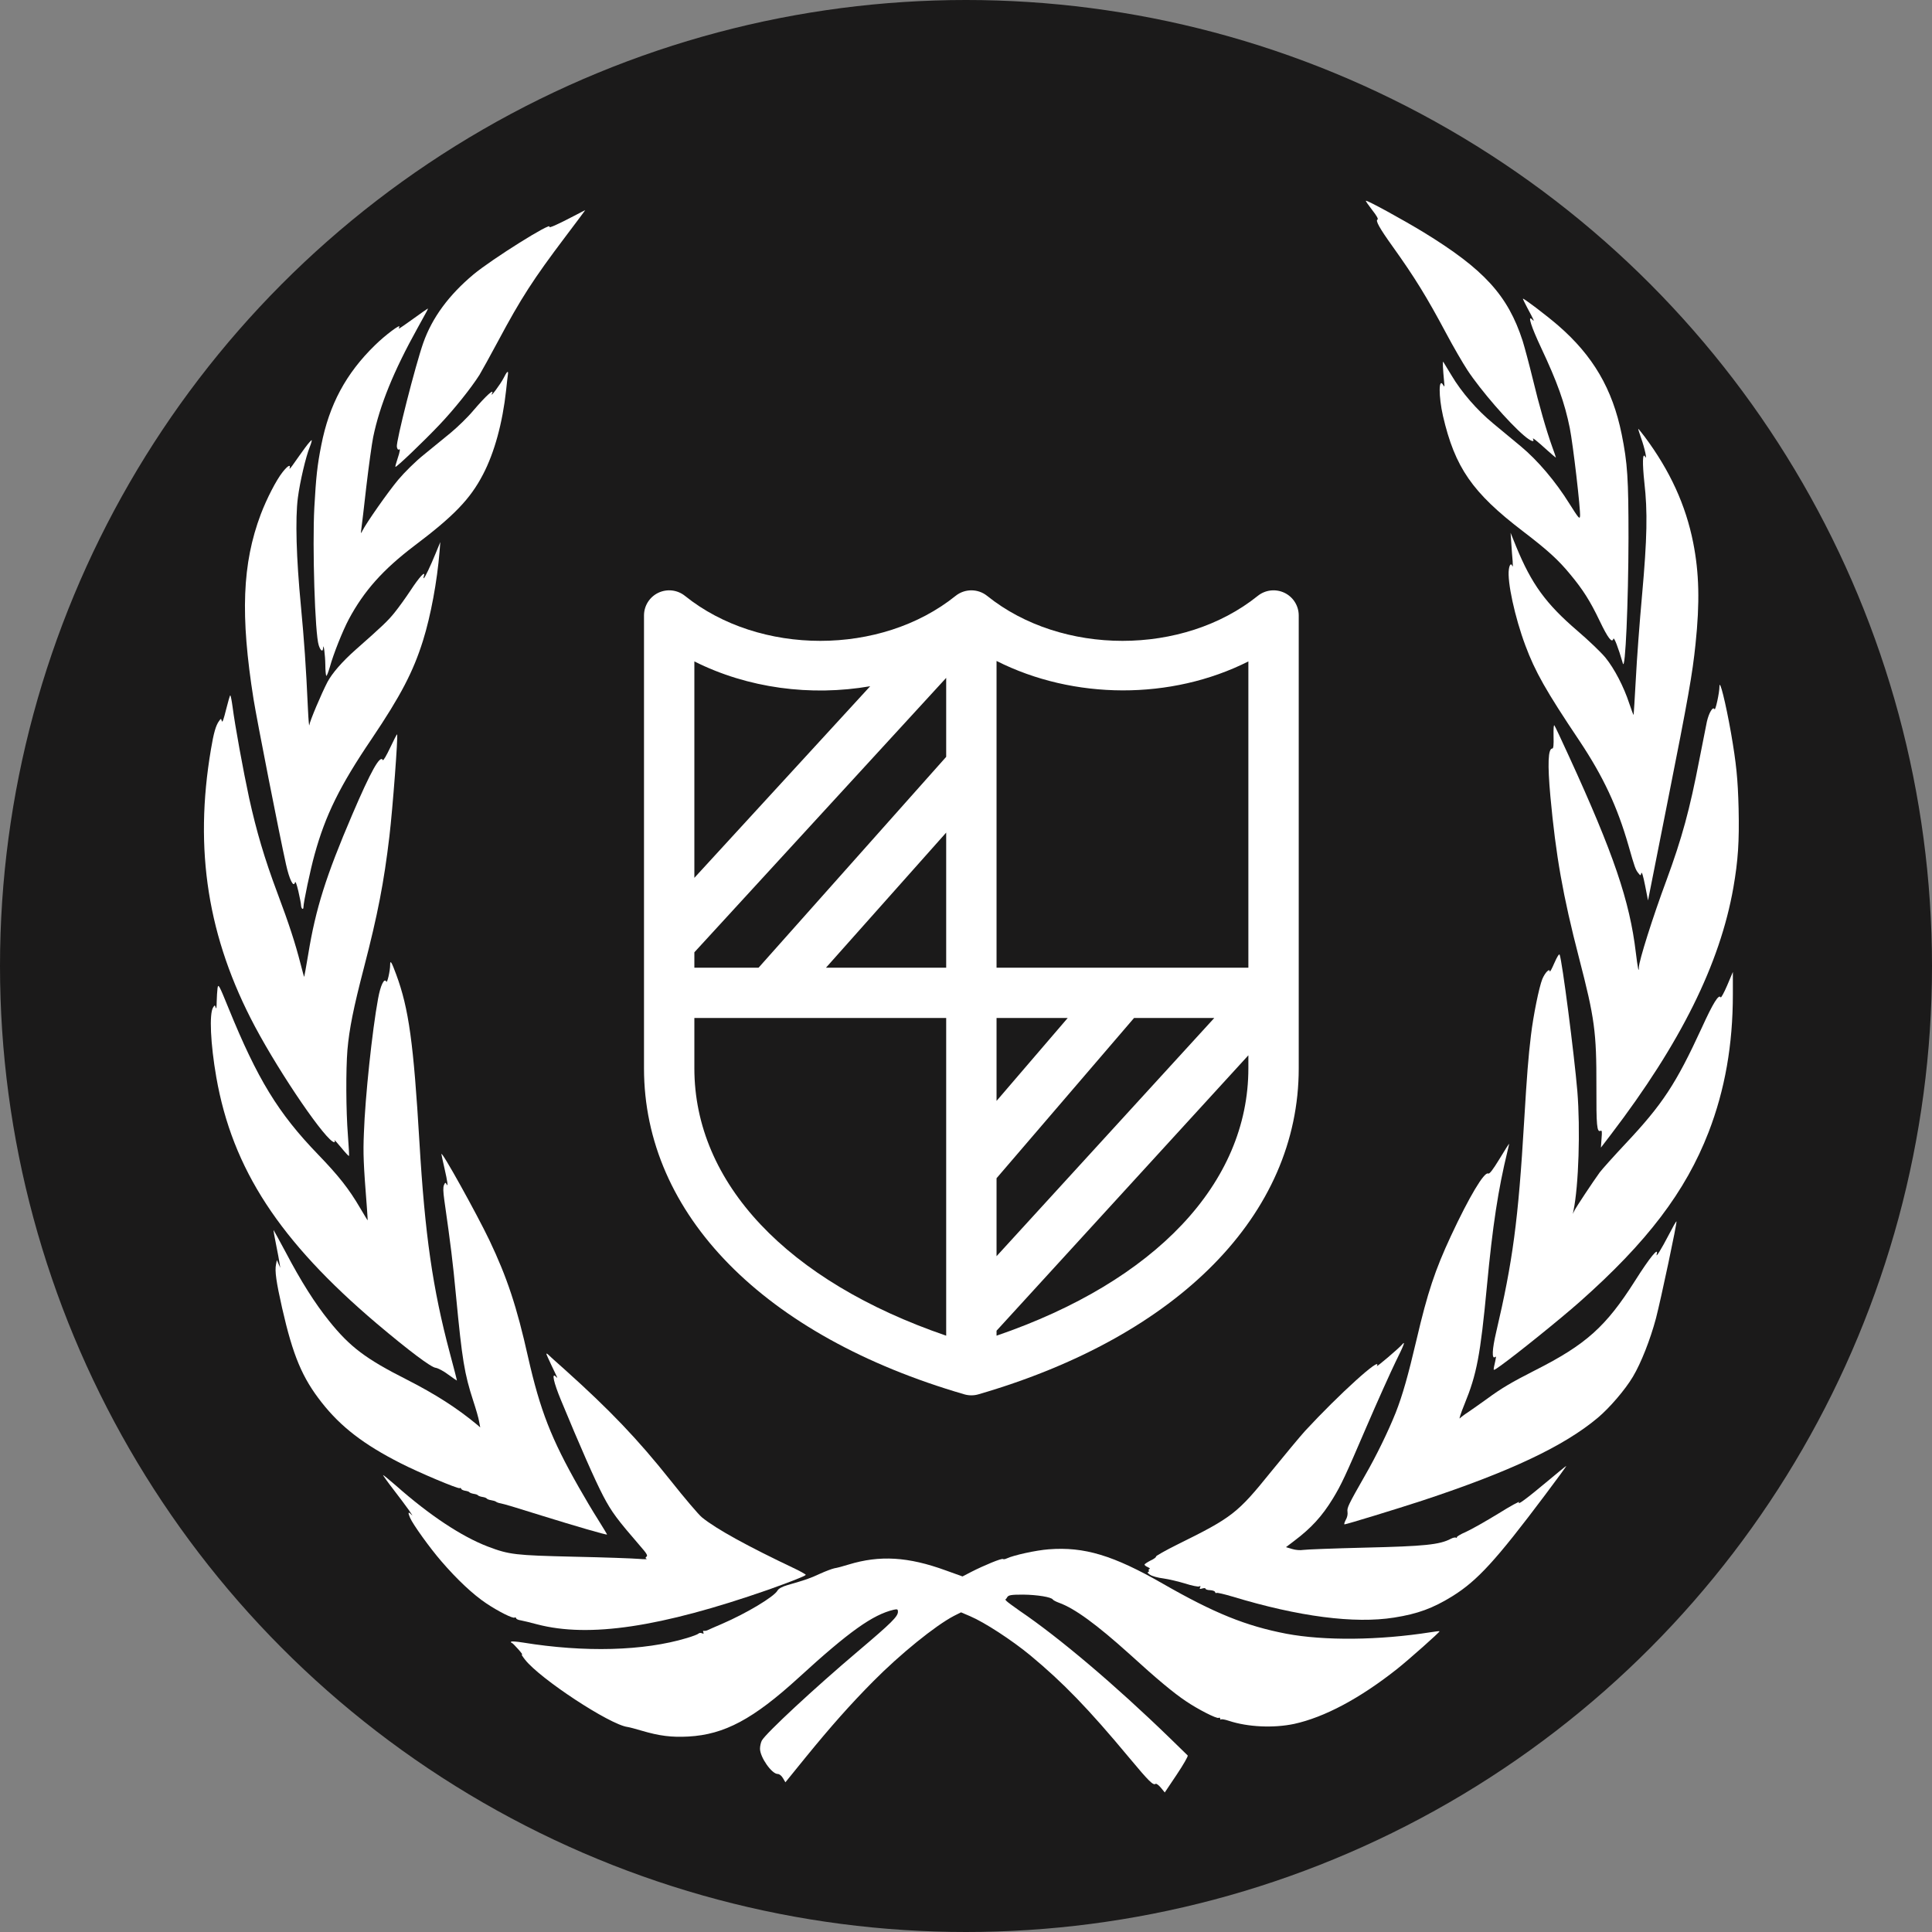 <svg width="180" height="180" viewBox="0 0 180 180" fill="none" xmlns="http://www.w3.org/2000/svg">
<rect x="0" y="0" width="180" height="180" fill="#808080" stroke="none"/>
<circle cx="90" cy="90" r="90" fill="#1B1A1A"/>
<path d="M127.83 19.55C128.262 20.095 128.433 20.411 128.342 20.454C128.125 20.54 128.535 21.273 129.729 22.938C131.822 25.866 132.925 27.661 134.733 31.049C135.381 32.269 136.28 33.82 136.723 34.494C137.94 36.346 140.567 39.375 141.989 40.581C142.591 41.098 143.001 41.256 142.83 40.911C142.728 40.711 143.137 41.026 144.195 41.988C144.616 42.361 144.957 42.663 144.957 42.62C144.957 42.591 144.809 42.146 144.616 41.629C144.07 40.108 143.399 37.782 142.785 35.227C142.466 33.92 142.046 32.355 141.864 31.767C140.487 27.517 138.27 25.091 132.618 21.631C130.627 20.425 127.489 18.703 127.261 18.703C127.204 18.703 127.466 19.076 127.83 19.55Z" fill="white"/>
<path d="M53.521 20.095C51.929 20.928 51.122 21.287 51.19 21.129C51.44 20.627 45.845 24.129 44.116 25.565C41.819 27.489 40.272 29.585 39.442 31.925C38.703 34.021 36.883 41.17 36.974 41.629C37.008 41.816 37.088 41.931 37.145 41.888C37.315 41.758 37.281 42.017 37.031 42.763C36.906 43.137 36.815 43.467 36.838 43.496C36.906 43.582 39.487 41.112 40.955 39.562C42.319 38.126 43.9 36.145 44.673 34.925C44.889 34.566 45.674 33.145 46.413 31.767C48.54 27.79 49.666 26.039 52.691 22.033C53.715 20.684 54.545 19.564 54.522 19.578C54.499 19.578 54.056 19.823 53.521 20.095Z" fill="white"/>
<path d="M141.886 27.833C141.886 27.876 142.08 28.278 142.318 28.723C142.967 29.929 143.001 30.015 142.739 29.757C142.296 29.312 142.671 30.46 143.581 32.398C145.093 35.614 145.776 37.523 146.253 39.878C146.56 41.414 147.266 47.486 147.209 48.09C147.175 48.405 147.061 48.262 146.219 46.927C144.923 44.845 143.262 42.893 141.693 41.586C140.988 40.998 139.828 40.036 139.111 39.447C137.599 38.198 136.155 36.533 135.222 34.954C134.858 34.351 134.517 33.791 134.471 33.719C134.392 33.59 134.426 34.337 134.551 35.629C134.596 36.059 134.585 36.088 134.449 35.858C134.028 35.14 134.028 36.935 134.437 38.744C135.552 43.553 137.167 45.893 141.886 49.496C144.161 51.233 145.196 52.167 146.299 53.516C147.493 54.952 148.153 56 149.04 57.852C149.802 59.445 150.188 59.947 150.313 59.517C150.37 59.301 150.768 60.321 151.2 61.814C151.428 62.589 151.712 56.129 151.724 50.142C151.724 44.587 151.633 43.151 151.087 40.452C150.234 36.246 148.426 33.145 145.162 30.317C144.081 29.384 141.886 27.718 141.886 27.833Z" fill="white"/>
<path d="M38.521 29.685C37.804 30.202 37.202 30.618 37.167 30.618C37.145 30.618 37.167 30.547 37.202 30.46C37.372 30.116 35.871 31.236 34.927 32.169C32.232 34.796 30.674 37.696 29.934 41.471C29.559 43.352 29.445 44.443 29.286 47.271C29.093 50.918 29.343 59.086 29.696 60.12C29.866 60.651 30.082 60.78 30.105 60.364C30.139 59.818 30.299 61.039 30.31 61.929C30.31 62.445 30.355 62.919 30.401 62.962C30.435 63.02 30.583 62.646 30.731 62.144C31.06 60.938 31.925 58.77 32.505 57.679C33.915 55.052 35.678 53.071 38.589 50.86C42.285 48.075 43.809 46.496 45.003 44.199C46.061 42.175 46.823 39.404 47.153 36.361C47.221 35.686 47.3 35.026 47.323 34.882C47.38 34.466 47.221 34.609 46.902 35.255C46.63 35.786 45.629 37.136 45.833 36.676C46.084 36.145 45.322 36.82 44.093 38.256C43.582 38.873 42.626 39.792 41.989 40.323C41.364 40.84 40.227 41.758 39.476 42.376C38.703 42.993 37.679 44.012 37.111 44.687C36.178 45.792 34.097 48.764 33.756 49.468C33.608 49.755 33.608 49.74 33.665 49.281C33.71 49.008 33.915 47.214 34.131 45.319C34.358 43.409 34.643 41.342 34.768 40.725C35.382 37.753 36.678 34.566 38.896 30.575C39.851 28.852 39.908 28.752 39.851 28.752C39.829 28.752 39.237 29.168 38.521 29.685Z" fill="white"/>
<path d="M152.906 40.84C153.236 41.758 153.486 42.936 153.27 42.548C153.031 42.103 153.009 43.165 153.202 44.96C153.509 47.659 153.464 50.128 152.986 55.454C152.759 57.938 152.497 61.455 152.406 63.264C152.304 65.087 152.213 66.58 152.201 66.609C152.179 66.623 151.997 66.149 151.792 65.532C151.291 63.996 150.416 62.302 149.574 61.268C149.188 60.795 148.005 59.66 146.947 58.756C144.024 56.244 142.694 54.42 141.261 50.932L140.738 49.64L140.806 50.645C140.84 51.19 140.897 51.937 140.931 52.296C140.954 52.655 140.954 52.856 140.908 52.755C140.795 52.439 140.647 52.569 140.578 53.042C140.408 54.162 141.136 57.521 142.114 60.134C143.024 62.575 144.024 64.355 147.163 69.035C149.369 72.351 150.677 75.136 151.724 78.783C152.315 80.85 152.372 81.022 152.656 81.367C152.838 81.596 152.849 81.596 152.918 81.352C152.963 81.18 153.088 81.582 153.27 82.501L153.543 83.893L155.386 74.591C157.296 64.987 157.683 62.776 157.967 60.019C158.377 56.114 158.308 53.373 157.751 50.559C157.057 47.056 155.59 43.855 153.236 40.696C152.929 40.294 152.656 39.95 152.633 39.95C152.611 39.95 152.736 40.352 152.906 40.84Z" fill="white"/>
<path d="M28.433 41.701C28.126 42.117 27.66 42.778 27.387 43.165C27.114 43.567 26.932 43.768 26.978 43.639C27.103 43.223 26.819 43.366 26.329 43.984C25.738 44.73 24.851 46.453 24.294 47.917C22.565 52.511 22.383 57.335 23.623 65.144C23.953 67.183 26.011 77.677 26.648 80.534C26.955 81.927 27.342 82.716 27.478 82.228C27.524 82.056 27.626 82.314 27.797 83.032C27.933 83.621 28.047 84.209 28.047 84.338C28.047 84.468 28.104 84.625 28.16 84.668C28.229 84.712 28.274 84.64 28.274 84.496C28.274 84.08 28.922 80.993 29.309 79.615C30.321 75.94 31.663 73.212 34.631 68.834C37.327 64.829 38.498 62.589 39.408 59.689C40.136 57.364 40.727 54.162 40.955 51.363L41.023 50.501L40.579 51.578C40.102 52.741 39.567 53.875 39.476 53.875C39.453 53.875 39.453 53.775 39.499 53.645C39.658 53.128 39.067 53.76 38.259 54.995C37.804 55.684 37.133 56.617 36.747 57.091C36.133 57.852 35.632 58.325 33.13 60.536C31.868 61.656 30.947 62.718 30.503 63.551C29.946 64.628 28.866 67.169 28.82 67.556C28.797 67.728 28.74 67.097 28.695 66.149C28.502 61.929 28.342 59.746 28.035 56.459C27.603 51.966 27.501 48.334 27.751 46.381C27.944 44.888 28.49 42.548 28.866 41.629C28.991 41.313 29.07 41.041 29.036 41.012C29.013 40.983 28.74 41.285 28.433 41.701Z" fill="white"/>
<path d="M160.196 63.982C160.196 64.541 159.821 66.25 159.741 66.078C159.593 65.776 159.218 66.393 159.025 67.24C158.934 67.671 158.627 69.25 158.331 70.743C157.421 75.466 156.716 78.05 155.26 82.013C153.998 85.401 152.69 89.549 152.69 90.124C152.69 90.727 152.577 90.153 152.406 88.746C151.837 83.951 150.336 79.529 146.174 70.456C145.491 68.949 144.877 67.657 144.82 67.585C144.752 67.499 144.729 67.872 144.741 68.59C144.764 69.408 144.729 69.738 144.627 69.738C144.229 69.738 144.172 71.174 144.445 74.189C144.957 79.73 145.605 83.419 147.118 89.262C148.573 94.876 148.744 96.139 148.733 101.235C148.721 104.896 148.778 105.513 149.119 105.355C149.256 105.298 149.267 105.427 149.21 106.102L149.153 106.92L150.086 105.7C156.58 97.187 160.242 89.808 161.493 82.702C161.936 80.161 162.05 78.395 161.982 75.337C161.913 72.566 161.766 71.131 161.277 68.303C160.776 65.46 160.196 63.135 160.196 63.982Z" fill="white"/>
<path d="M21.064 66.106C20.837 67.025 20.723 67.355 20.666 67.183C20.598 66.924 20.586 66.924 20.404 67.183C20.109 67.585 19.904 68.303 19.654 69.81C18.062 79.184 19.358 87.382 23.759 95.651C26.17 100.173 30.446 106.418 31.151 106.418C31.208 106.418 31.208 106.332 31.163 106.231C31.117 106.145 31.402 106.447 31.777 106.906C32.164 107.38 32.493 107.739 32.516 107.695C32.539 107.667 32.493 106.791 32.414 105.772C32.232 103.46 32.22 99.685 32.368 97.833C32.539 95.866 32.925 93.928 33.915 90.124C35.189 85.214 35.769 82.228 36.28 77.921C36.587 75.323 37.099 68.547 36.997 68.418C36.974 68.389 36.678 68.963 36.349 69.666C36.008 70.384 35.712 70.901 35.666 70.815C35.416 70.298 34.563 71.82 32.812 75.911C30.367 81.625 29.411 84.654 28.718 88.903C28.524 90.052 28.354 90.999 28.342 91.014C28.331 91.028 28.172 90.483 28.001 89.794C27.512 87.884 26.921 86.061 25.852 83.219C24.635 79.974 23.896 77.448 23.213 74.361C22.656 71.777 21.894 67.599 21.667 65.848C21.587 65.259 21.496 64.785 21.451 64.785C21.416 64.785 21.246 65.388 21.064 66.106Z" fill="white"/>
<path d="M144.809 89.736C144.582 90.267 144.388 90.612 144.388 90.511C144.388 90.167 143.945 90.612 143.695 91.215C143.388 91.976 142.853 94.632 142.637 96.44C142.387 98.522 142.262 100.13 142 104.48C141.454 113.711 140.942 117.515 139.384 124.162C139.02 125.712 138.975 126.674 139.293 126.43C139.418 126.33 139.407 126.387 139.191 127.363C139.123 127.722 139.123 127.722 139.794 127.248C141.261 126.2 145.344 122.913 147.175 121.291C153.452 115.735 157.035 111.026 159.184 105.485C160.708 101.537 161.447 97.345 161.447 92.636V90.555L160.913 91.818C160.617 92.507 160.344 92.995 160.31 92.923C160.139 92.579 159.593 93.469 158.547 95.766C156.148 100.977 154.897 102.886 151.439 106.561C150.348 107.724 149.267 108.93 149.04 109.232C148.437 110.064 146.833 112.476 146.674 112.806L146.538 113.093L146.595 112.806C147.084 110.466 147.243 105.198 146.959 101.68C146.663 98.192 145.537 89.478 145.309 88.947C145.264 88.832 145.071 89.133 144.809 89.736Z" fill="white"/>
<path d="M36.349 89.894C36.349 90.454 36.076 91.631 35.996 91.459C35.803 91.071 35.45 91.789 35.223 93.052C34.677 96.01 34.017 102.24 33.904 105.556C33.824 107.48 33.858 108.37 34.188 112.591C34.233 113.179 34.256 113.682 34.256 113.696C34.245 113.711 33.938 113.194 33.562 112.562C32.505 110.753 31.549 109.547 29.639 107.566C25.92 103.719 23.987 100.546 21.291 93.928C20.404 91.746 20.336 91.631 20.268 92.062C20.234 92.32 20.2 92.894 20.188 93.34C20.188 93.828 20.154 94.043 20.097 93.885C20.029 93.627 20.006 93.627 19.858 93.856C19.483 94.431 19.608 97.244 20.154 100.374C21.655 108.916 26.034 115.62 35.12 123.329C38.134 125.87 40.158 127.392 40.591 127.435C40.795 127.464 41.33 127.736 41.762 128.067C42.194 128.382 42.558 128.626 42.569 128.626C42.581 128.612 42.285 127.449 41.91 126.057C40.306 120.042 39.59 115.031 39.078 106.418C38.532 97.201 38.089 93.971 36.917 90.799C36.474 89.593 36.349 89.406 36.349 89.894Z" fill="white"/>
<path d="M139.691 107.997C139.066 109.016 138.77 109.404 138.645 109.332C138.281 109.16 136.882 111.5 135.188 115.132C133.698 118.333 133.004 120.415 131.981 124.793C131.185 128.181 130.673 129.99 130.036 131.613C129.354 133.321 128.228 135.647 127.182 137.455C125.612 140.212 125.487 140.47 125.544 140.858C125.578 141.087 125.521 141.375 125.373 141.619C125.26 141.848 125.203 142.021 125.271 142.021C125.442 142.021 130.184 140.571 132.504 139.81C140.681 137.111 145.707 134.742 148.869 132.086C149.961 131.167 151.405 129.488 152.133 128.268C152.895 126.99 153.748 124.822 154.282 122.827C154.749 121.032 156.261 113.897 156.193 113.797C156.159 113.768 155.852 114.314 155.499 115.003C154.806 116.338 154.237 117.271 154.351 116.855C154.555 116.122 153.714 117.142 152.326 119.338C149.62 123.602 147.766 125.267 143.024 127.665C140.829 128.784 139.896 129.33 138.531 130.335C137.906 130.78 137.121 131.34 136.78 131.569C136.439 131.785 136.086 132.058 136.007 132.144C135.916 132.244 136.109 131.641 136.45 130.809C137.587 128.024 137.917 126.301 138.531 119.841C139.066 114.184 139.578 110.825 140.453 107.236C140.544 106.863 140.613 106.561 140.59 106.561C140.578 106.561 140.169 107.207 139.691 107.997Z" fill="white"/>
<path d="M41.125 107.523C41.125 107.581 41.262 108.184 41.41 108.844C41.705 110.122 41.773 110.682 41.592 110.308C41.512 110.15 41.466 110.165 41.364 110.409C41.273 110.624 41.284 110.997 41.398 111.83C41.989 115.979 42.183 117.515 42.49 120.774C43.059 126.703 43.263 127.966 44.093 130.521C44.344 131.282 44.594 132.144 44.639 132.445L44.742 132.991L44.446 132.732C42.615 131.211 40.591 129.904 37.884 128.526C34.074 126.602 32.596 125.483 30.662 123.071C29.332 121.42 28.035 119.367 26.602 116.639C26 115.519 25.499 114.601 25.488 114.601C25.465 114.601 25.567 115.204 25.715 115.921C25.863 116.654 26.011 117.443 26.045 117.687L26.113 118.118L25.954 117.759L25.795 117.4L25.715 117.802C25.59 118.419 25.738 119.439 26.284 121.865C27.296 126.315 28.16 128.368 29.98 130.679C31.754 132.933 33.892 134.584 37.315 136.321C38.964 137.168 42.706 138.747 42.831 138.647C42.888 138.604 42.945 138.633 42.968 138.704C42.979 138.776 43.161 138.862 43.343 138.891C43.536 138.92 43.707 138.977 43.741 139.035C43.775 139.078 43.957 139.149 44.139 139.178C44.332 139.207 44.503 139.264 44.537 139.322C44.571 139.365 44.753 139.437 44.935 139.465C45.128 139.494 45.299 139.551 45.344 139.609C45.379 139.666 45.549 139.738 45.742 139.767C45.924 139.795 46.141 139.853 46.209 139.91C46.277 139.968 46.482 140.039 46.664 140.068C46.834 140.083 48.54 140.599 50.451 141.202C53.59 142.179 56.501 143.026 56.558 142.968C56.569 142.954 56.194 142.336 55.728 141.59C55.25 140.843 54.443 139.48 53.931 138.575C51.361 134.053 50.326 131.412 49.2 126.444C48.142 121.707 47.244 119.022 45.595 115.548C44.412 113.079 41.125 107.15 41.125 107.523Z" fill="white"/>
<path d="M130.616 125.282C130.309 125.64 128.194 127.435 128.285 127.263C128.785 126.243 124.714 129.933 121.586 133.321C121.154 133.795 119.721 135.517 118.402 137.14C115.297 140.987 114.808 141.375 109.691 143.901C108.565 144.461 107.678 144.964 107.7 145.021C107.734 145.078 107.507 145.251 107.189 145.394C106.881 145.552 106.631 145.724 106.631 145.768C106.631 145.825 106.768 145.94 106.95 146.012C107.12 146.098 107.189 146.169 107.109 146.169C107.029 146.184 106.995 146.241 107.029 146.327C107.063 146.399 107.029 146.471 106.95 146.471C106.87 146.485 106.95 146.586 107.143 146.715C107.325 146.844 107.894 147.002 108.394 147.06C108.894 147.131 109.804 147.347 110.418 147.533C111.032 147.734 111.624 147.849 111.726 147.806C111.851 147.734 111.874 147.763 111.806 147.907C111.738 148.05 111.783 148.064 112.022 147.993C112.181 147.95 112.318 147.95 112.318 148.021C112.318 148.079 112.511 148.151 112.738 148.151C112.977 148.165 113.182 148.237 113.205 148.323C113.227 148.409 113.284 148.452 113.341 148.409C113.398 148.366 114.069 148.524 114.842 148.754C120.995 150.62 126.192 151.295 129.888 150.706C132.083 150.361 133.493 149.845 135.347 148.696C137.644 147.261 139.373 145.38 143.933 139.307C145.093 137.771 145.98 136.551 145.924 136.58C145.855 136.608 145.071 137.254 144.161 138.015C142.239 139.623 141.306 140.312 141.534 139.953C141.625 139.824 140.749 140.298 139.6 141.016C138.452 141.719 137.087 142.494 136.575 142.724C136.064 142.939 135.677 143.183 135.722 143.241C135.768 143.313 135.745 143.313 135.677 143.27C135.597 143.212 135.37 143.255 135.165 143.37C134.119 143.916 132.731 144.059 127.216 144.188C124.247 144.26 121.62 144.361 121.393 144.404C121.154 144.447 120.711 144.418 120.392 144.318L119.812 144.145L120.585 143.557C122.166 142.365 123.178 141.26 124.179 139.623C124.975 138.317 125.351 137.498 127.318 132.919C128.33 130.565 129.547 127.866 130.013 126.904C130.832 125.253 130.969 124.865 130.616 125.282Z" fill="white"/>
<path d="M50.906 126.143C50.906 126.186 51.122 126.66 51.372 127.191C51.633 127.736 51.872 128.225 51.906 128.311C51.941 128.382 51.884 128.368 51.781 128.253C51.372 127.837 51.588 128.813 52.259 130.435C54.033 134.728 55.443 137.929 56.194 139.365C56.99 140.886 57.502 141.561 59.674 144.074C60.22 144.691 60.368 144.935 60.242 145.021C60.117 145.122 60.117 145.165 60.242 145.236C60.334 145.279 59.992 145.279 59.492 145.236C58.992 145.193 56.285 145.093 53.464 145.035C48.006 144.906 47.448 144.849 45.447 144.088C43.013 143.155 40.033 141.188 36.883 138.403C36.269 137.872 35.735 137.427 35.689 137.427C35.655 137.427 36.099 138.058 36.69 138.819C37.907 140.398 38.691 141.504 38.316 141.102C38.032 140.8 37.986 140.915 38.202 141.403C38.475 142.035 40.045 144.217 41.114 145.452C42.569 147.146 44.082 148.567 45.31 149.385C46.447 150.146 47.801 150.821 47.949 150.706C47.994 150.663 48.062 150.692 48.085 150.763C48.097 150.85 48.301 150.936 48.517 150.964C48.733 151.007 49.427 151.165 50.053 151.338C54.886 152.601 61.539 151.61 71.547 148.122C73.48 147.433 74.981 146.859 75.072 146.729C75.106 146.701 74.686 146.457 74.128 146.184C69.648 144.059 66.725 142.451 65.406 141.375C65.099 141.131 63.768 139.566 62.449 137.9C59.446 134.125 56.853 131.397 52.611 127.593C51.827 126.904 51.122 126.258 51.053 126.186C50.974 126.114 50.906 126.085 50.906 126.143Z" fill="white"/>
<path d="M97.704 144.346C96.544 144.432 94.44 144.892 93.803 145.193C93.655 145.265 93.496 145.294 93.439 145.251C93.325 145.165 91.688 145.839 90.505 146.442L89.675 146.873L88.117 146.313C84.614 145.035 81.964 144.877 79.053 145.768C78.552 145.925 77.961 146.083 77.745 146.112C77.529 146.155 76.915 146.385 76.38 146.629C75.448 147.06 75.118 147.174 73.378 147.677C72.877 147.82 72.536 148.007 72.434 148.194C72.115 148.768 69.557 150.304 67.259 151.295C66.611 151.567 66.008 151.84 65.917 151.883C65.826 151.926 65.679 151.955 65.588 151.941C65.497 151.926 65.474 151.969 65.531 152.084C65.588 152.213 65.553 152.228 65.406 152.17C65.303 152.113 65.144 152.127 65.076 152.199C65.008 152.271 64.519 152.457 63.984 152.615C59.97 153.821 54.465 153.965 48.722 153.032C48.108 152.931 47.608 152.902 47.608 152.96C47.608 153.017 47.642 153.075 47.699 153.075C47.744 153.075 48.006 153.347 48.29 153.663C48.574 153.979 48.722 154.194 48.631 154.151C48.54 154.094 48.665 154.309 48.915 154.625C50.303 156.405 56.808 160.683 58.468 160.899C58.662 160.927 59.242 161.085 59.776 161.243C61.437 161.731 62.562 161.875 64.143 161.789C67.498 161.602 70.182 160.167 74.424 156.29C79.098 152.012 81.316 150.433 83.272 149.974C83.602 149.902 83.659 149.931 83.659 150.16C83.659 150.605 83.079 151.18 79.963 153.821C75.857 157.295 71.365 161.473 70.978 162.162C70.887 162.334 70.808 162.679 70.808 162.923C70.808 163.712 71.899 165.277 72.457 165.277C72.616 165.277 72.809 165.435 72.946 165.665L73.173 166.053L75.095 163.684C77.438 160.813 79.235 158.788 81.339 156.664C83.897 154.08 87.15 151.452 88.879 150.548L89.538 150.218L90.38 150.577C91.733 151.151 94.281 152.816 95.987 154.223C99.046 156.764 101.389 159.176 105.21 163.77C107.052 165.981 107.45 166.368 107.666 166.196C107.734 166.153 107.951 166.311 108.155 166.555L108.519 167L109.634 165.335C110.248 164.416 110.703 163.626 110.657 163.555C110.6 163.497 109.838 162.751 108.963 161.904C103.902 156.994 98.682 152.572 94.997 150.074C94.428 149.672 93.871 149.27 93.78 149.17C93.689 149.069 93.632 148.998 93.655 149.012C93.678 149.041 93.769 148.94 93.837 148.811C93.962 148.61 94.19 148.567 95.327 148.567C96.635 148.581 97.965 148.797 98.091 149.026C98.125 149.084 98.386 149.227 98.671 149.328C100.138 149.859 102.173 151.352 105.221 154.094C107.803 156.448 109.338 157.726 110.498 158.501C111.601 159.248 113.341 160.138 113.534 160.052C113.614 160.009 113.682 160.037 113.682 160.123C113.682 160.21 113.728 160.238 113.773 160.195C113.83 160.152 114.149 160.21 114.49 160.324C116.275 160.913 118.663 161.014 120.574 160.612C123.394 159.994 126.693 158.243 130.173 155.487C131.276 154.611 134.164 152.041 134.119 151.984C134.107 151.955 133.732 151.998 133.3 152.07C128.455 152.831 123.383 152.874 119.858 152.213C116.059 151.481 113.148 150.304 108.337 147.548C103.731 144.906 101.013 144.088 97.704 144.346Z" fill="white"/>
<path d="M119.668 55.229C118.852 54.842 117.888 54.951 117.183 55.517C110.232 61.104 98.922 61.104 91.971 55.517C91.112 54.828 89.888 54.828 89.029 55.517C82.078 61.104 70.768 61.104 63.817 55.517C63.112 54.951 62.147 54.842 61.332 55.229C60.518 55.619 60 56.441 60 57.343V99.531C60 113.122 71.157 124.477 89.845 129.907C90.059 129.969 90.279 130 90.5 130C90.721 130 90.941 129.969 91.155 129.907C109.843 124.477 121 113.122 121 99.531V57.343C121 56.441 120.482 55.619 119.668 55.229ZM64.692 61.622C69.678 64.126 75.536 64.891 81.073 63.935L64.692 81.786V61.622ZM88.154 124.443C73.344 119.373 64.692 110.211 64.692 99.531V94.844H88.154V124.443ZM88.154 90.156H76.956L88.154 77.571V90.156ZM88.154 70.514L70.676 90.156H64.692V88.724L88.154 63.156V70.514ZM92.846 94.844H99.476L92.846 102.57V94.844ZM92.846 109.773L105.656 94.844H113.131L92.846 117.038V109.773ZM116.308 99.531C116.308 110.211 107.656 119.373 92.846 124.443V123.98L116.308 98.319V99.531ZM116.308 90.156H92.846V61.58C100.031 65.21 109.123 65.246 116.308 61.623V90.156Z" fill="white"/>
</svg>
